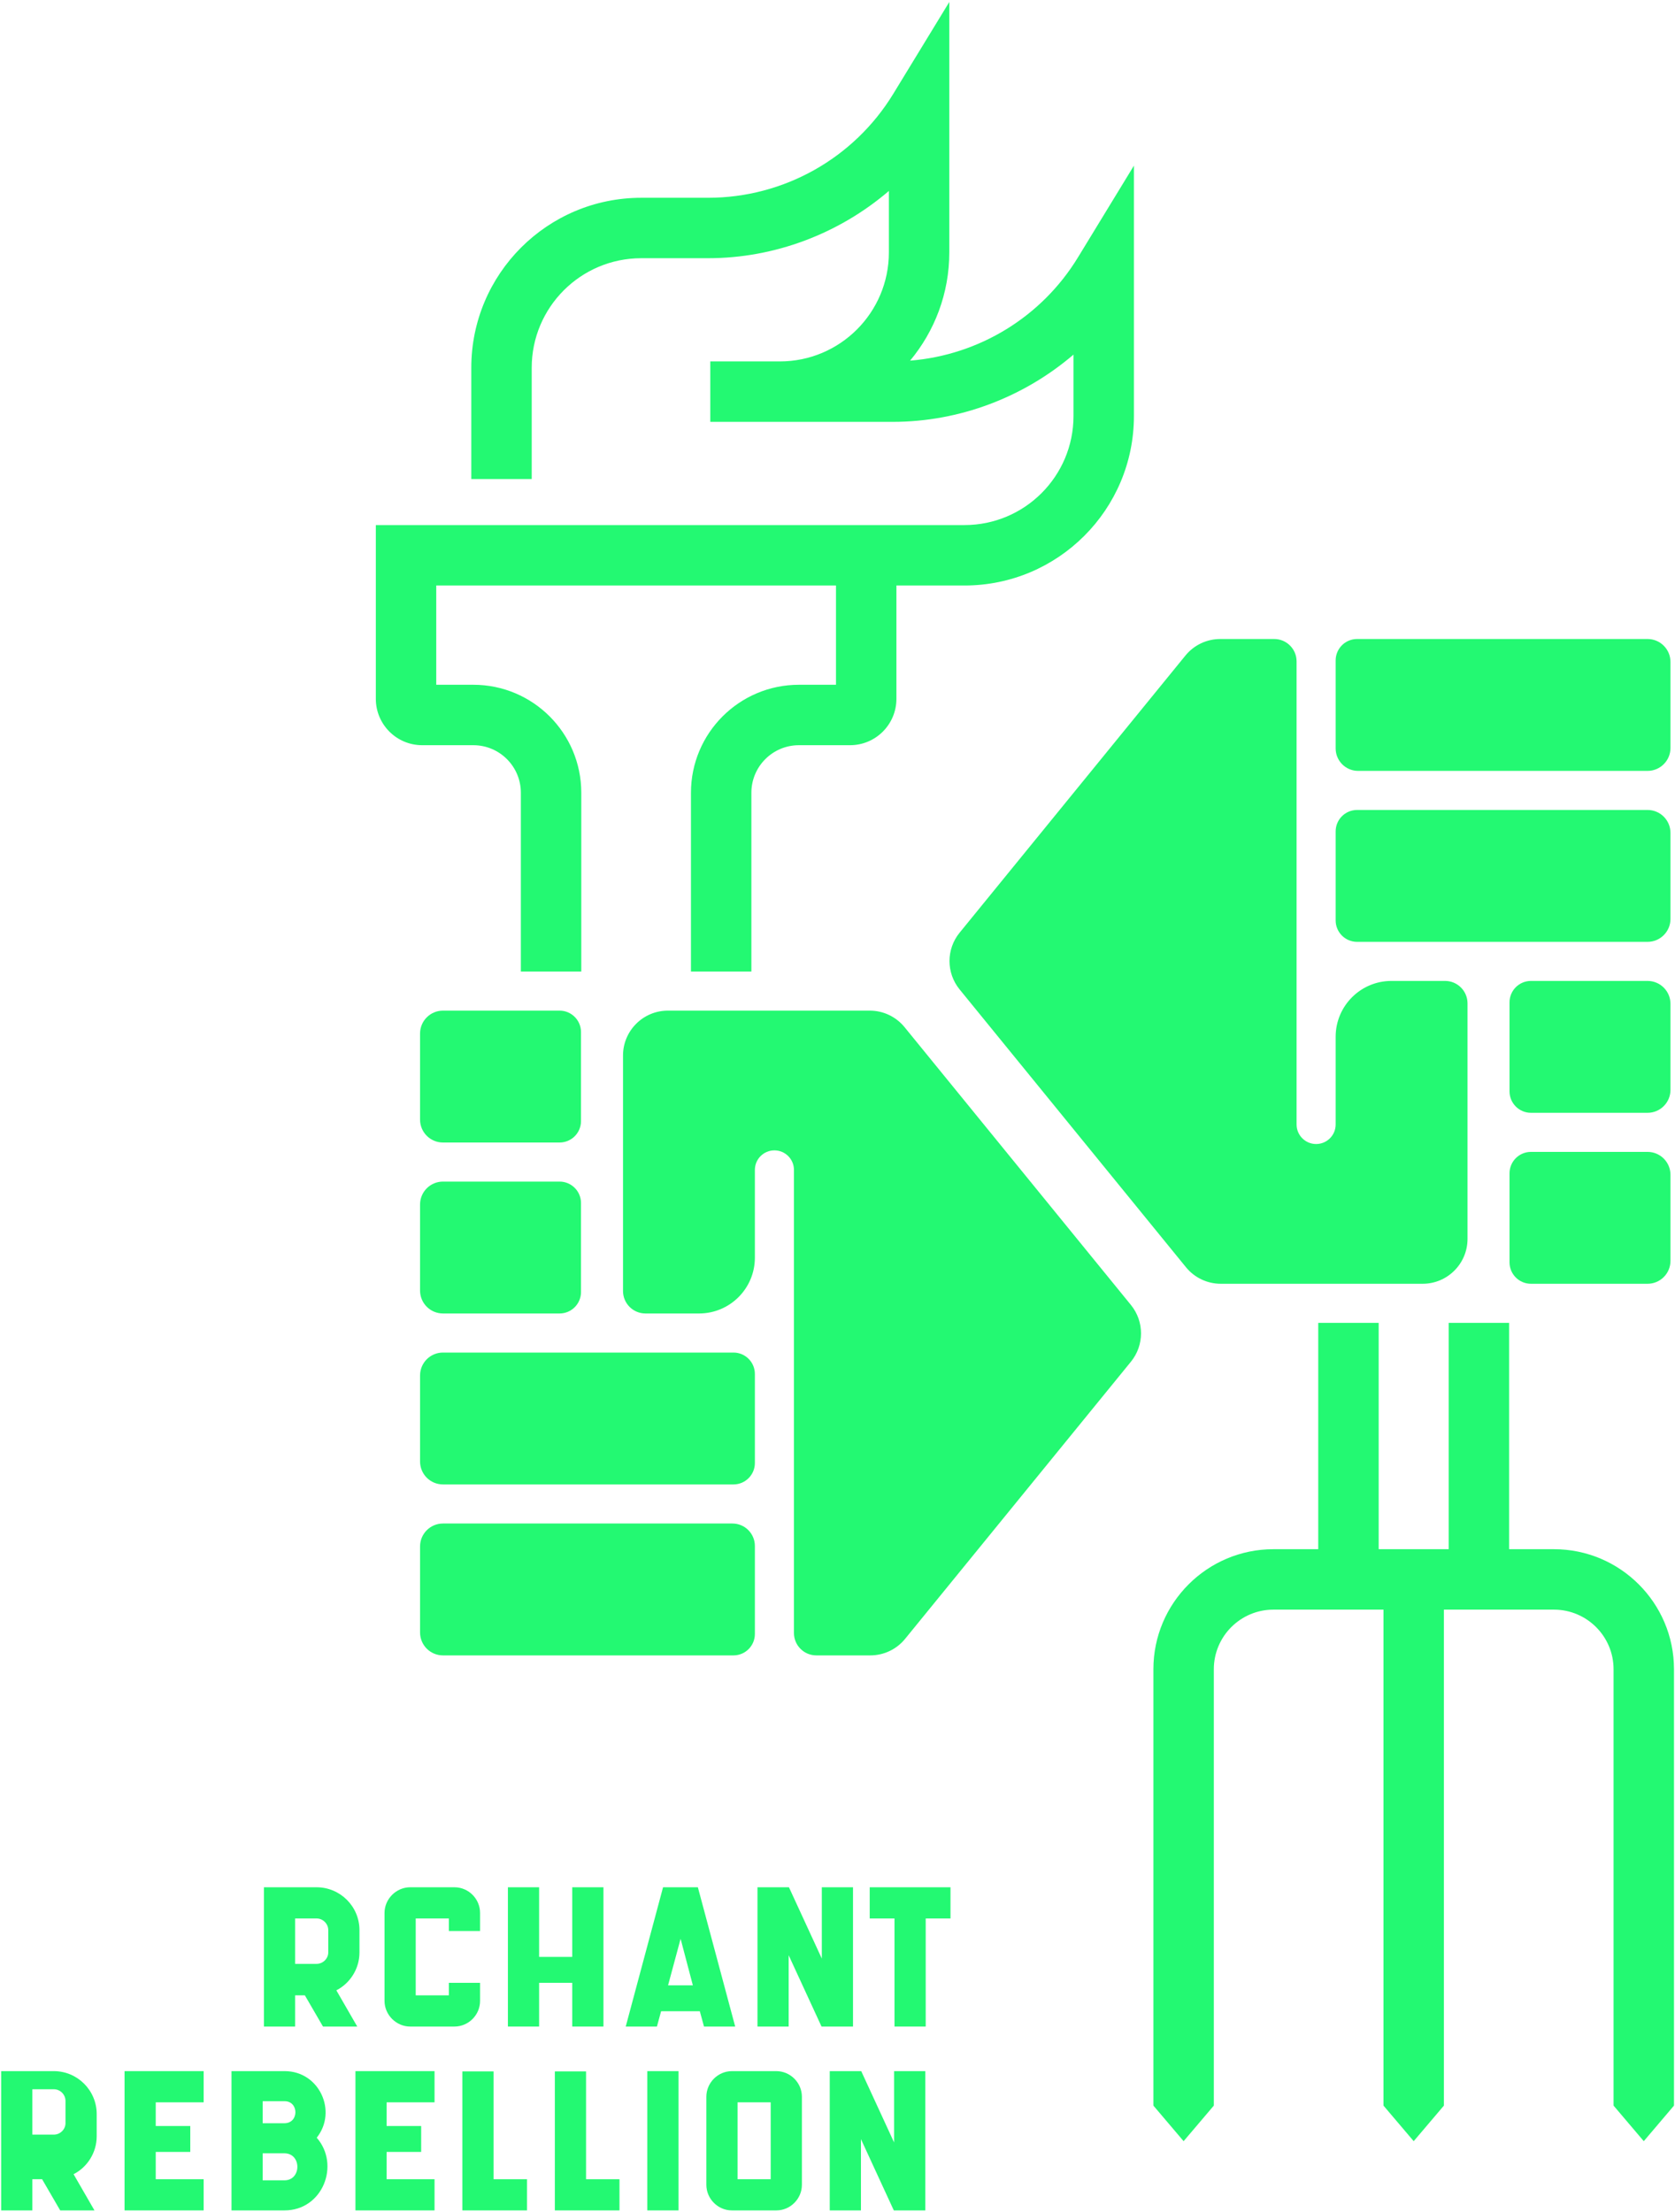 <svg width="512" height="676" viewBox="0 0 512 676" fill="none" xmlns="http://www.w3.org/2000/svg">
<path d="M100.343 589.908C100.343 587.95 98.726 586.333 96.767 586.333H90.211V600.21H96.767C98.726 600.21 100.343 598.593 100.343 596.719V589.908ZM102.812 608.298L109.198 619.366H98.726L93.191 609.831H90.211V619.366H80.676V576.798H96.767C104.004 576.798 109.879 582.672 109.879 589.908V596.719C109.879 601.743 106.984 606.17 102.812 608.298Z" fill="#23F972"/>
<path d="M138.909 576.798C143.251 576.798 146.742 580.373 146.742 584.63V590.164H137.206V586.333H127.074V609.832H137.206V605.999H146.742V611.534C146.742 615.792 143.251 619.367 138.909 619.367H125.372C121.115 619.367 117.539 615.792 117.539 611.534V584.63C117.539 580.373 121.115 576.798 125.372 576.798H138.909Z" fill="#23F972"/>
<path d="M184.457 576.798V619.367H174.921V605.999H164.789V619.367H155.254V576.798H164.789V598.082H174.921V576.798H184.457Z" fill="#23F972"/>
<path d="M211.786 606.766L208.04 592.547L204.209 606.766H211.786ZM224.727 619.367H215.192L213.915 614.684H202.08L200.803 619.367H191.268L202.677 576.798H213.319L224.727 619.367Z" fill="#23F972"/>
<path d="M260.74 576.798V619.367H251.119L241.073 597.571V619.367H231.537V576.798H241.158L251.204 598.594V576.798H260.74Z" fill="#23F972"/>
<path d="M290.538 576.798V586.333H282.96V619.367H273.425V586.333H265.848V576.798H290.538Z" fill="#23F972"/>
<path d="M20.02 642.1C20.02 640.142 18.404 638.525 16.445 638.525H9.889V652.402H16.445C18.404 652.402 20.02 650.785 20.02 648.911V642.1ZM22.489 664.493L28.875 675.562H18.404L12.868 666.026H9.889V675.562H0.354V632.993H16.445C23.681 632.993 29.556 638.867 29.556 646.103V652.915C29.556 657.939 26.662 662.365 22.489 664.493Z" fill="#23F972"/>
<path d="M47.605 642.528V649.764H58.162V657.683H47.605V666.026H62.25V675.562H38.07V632.993H62.25V642.528H47.605Z" fill="#23F972"/>
<path d="M86.937 658.108H80.296V666.367H86.937C92.216 666.367 92.216 658.108 86.937 658.108ZM80.296 648.913H86.937C91.449 648.913 91.364 642.188 87.022 642.188H80.296V648.913ZM86.937 675.562H70.76V632.993H87.022C97.665 632.993 103.198 645.338 96.813 653.341C104.05 661.598 98.686 675.562 86.937 675.562Z" fill="#23F972"/>
<path d="M118.181 642.528V649.764H128.738V657.683H118.181V666.026H132.826V675.562H108.646V632.993H132.826V642.528H118.181Z" fill="#23F972"/>
<path d="M141.338 633.078H150.873V666.028H161.09V675.562H141.338V633.078Z" fill="#23F972"/>
<path d="M169.602 633.078H179.138V666.028H189.354V675.562H169.602V633.078Z" fill="#23F972"/>
<path d="M207.402 675.562H197.867V632.993H207.402V675.562Z" fill="#23F972"/>
<path d="M235.581 642.528H225.449V666.026H235.581V642.528ZM245.117 640.825V667.729C245.117 671.986 241.626 675.562 237.284 675.562H223.748C219.405 675.562 215.914 671.986 215.914 667.729V640.825C215.914 636.568 219.405 632.993 223.748 632.993H237.284C241.626 632.993 245.117 636.568 245.117 640.825Z" fill="#23F972"/>
<path d="M282.834 632.993V675.562H273.213L263.166 653.767V675.562H253.631V632.993H263.252L273.298 654.789V632.993H282.834Z" fill="#23F972"/>
<path d="M230.745 472.489V499.383C230.745 503.001 227.813 505.933 224.196 505.933H135.405C131.536 505.933 128.4 502.796 128.4 498.927V472.631C128.4 468.762 131.536 465.625 135.405 465.625H223.881C227.672 465.625 230.745 468.698 230.745 472.489Z" fill="#23F972"/>
<path d="M230.745 419.924V447.133C230.745 450.75 227.813 453.682 224.196 453.682H135.405C131.536 453.682 128.4 450.546 128.4 446.677V420.38C128.4 416.511 131.536 413.375 135.405 413.375H224.196C227.813 413.375 230.745 416.307 230.745 419.924Z" fill="#23F972"/>
<path d="M177.595 367.674V394.883C177.595 398.5 174.663 401.432 171.046 401.432H135.404C131.535 401.432 128.398 398.296 128.398 394.427V368.13C128.398 364.261 131.535 361.125 135.404 361.125H171.046C174.663 361.125 177.595 364.057 177.595 367.674Z" fill="#23F972"/>
<path d="M177.595 315.424V342.633C177.595 346.25 174.663 349.182 171.046 349.182H135.404C131.535 349.182 128.398 346.046 128.398 342.177V315.88C128.398 312.011 131.535 308.875 135.404 308.875H171.046C174.663 308.875 177.595 311.807 177.595 315.424Z" fill="#23F972"/>
<path d="M276.499 313.928C273.893 310.73 269.987 308.875 265.862 308.875H258.065H230.744H204.16C196.581 308.875 190.438 315.018 190.438 322.597V394.569C190.438 398.359 193.51 401.432 197.3 401.432H213.685C223.106 401.432 230.744 393.794 230.744 384.373V357.556C230.744 354.258 233.418 351.584 236.715 351.584C240.013 351.584 242.687 354.258 242.687 357.556V499.091C242.687 502.869 245.75 505.932 249.528 505.932H252.341H266.024C270.149 505.932 274.056 504.077 276.661 500.879L345.693 416.172C349.806 411.125 349.806 403.882 345.693 398.835L276.499 313.928Z" fill="#23F972"/>
<path d="M329.491 78.68C318.377 96.894 299.246 108.53 278.19 110.223C285.668 101.24 290.176 89.701 290.176 77.126V0.608L273.057 28.664C261.013 48.404 239.557 60.447 216.433 60.447H196.017C167.322 60.447 144.06 83.709 144.06 112.404V146.405H162.53V112.404C162.53 93.909 177.523 78.917 196.017 78.917H216.433C236.856 78.917 256.495 71.383 271.705 58.36V77.126C271.705 95.537 256.78 110.461 238.37 110.461H217.117V128.932H238.37H272.867C293.291 128.932 312.929 121.398 328.139 108.376V127.14C328.139 145.551 313.214 160.476 294.803 160.476H114.879V213.583C114.879 221.409 121.222 227.752 129.047 227.752H144.676C152.704 227.752 159.212 234.26 159.212 242.288V296.932H177.682V242.288C177.682 224.059 162.905 209.282 144.676 209.282H133.349V178.947H255.538V209.282H244.212C225.983 209.282 211.206 224.059 211.206 242.288V296.932H229.676V242.288C229.676 234.26 236.184 227.752 244.212 227.752H259.839C267.665 227.752 274.008 221.408 274.008 213.583V178.947H294.804C323.415 178.947 346.61 155.752 346.61 127.141V50.624L329.491 78.68Z" fill="#23F972"/>
<path d="M475.015 473.477H461.299V404.297H442.828V473.477H421.423V404.297H402.953V473.477H389.237C369.014 473.477 352.561 489.93 352.561 510.153V643.527L361.796 654.399L371.032 643.527V510.153C371.032 500.115 379.199 491.948 389.237 491.948H406.129H421.423H422.891V643.527L432.126 654.399L441.361 643.527V491.948H442.828H458.123H475.015C485.053 491.948 493.22 500.115 493.22 510.153V643.527L502.455 654.399L511.69 643.527V510.153C511.69 489.93 495.238 473.477 475.015 473.477Z" fill="#23F972"/>
<path d="M408.271 228.741V201.847C408.271 198.229 411.203 195.297 414.82 195.297H503.611C507.48 195.297 510.616 198.434 510.616 202.303V228.599C510.616 232.468 507.48 235.605 503.611 235.605H415.135C411.344 235.605 408.271 232.532 408.271 228.741Z" fill="#23F972"/>
<path d="M408.271 281.305V254.096C408.271 250.479 411.203 247.547 414.82 247.547H503.611C507.48 247.547 510.616 250.683 510.616 254.552V280.849C510.616 284.718 507.48 287.854 503.611 287.854H414.82C411.203 287.854 408.271 284.922 408.271 281.305Z" fill="#23F972"/>
<path d="M461.42 333.555V306.346C461.42 302.729 464.352 299.797 467.969 299.797H503.611C507.48 299.797 510.617 302.933 510.617 306.802V333.099C510.617 336.968 507.48 340.104 503.611 340.104H467.969C464.352 340.104 461.42 337.172 461.42 333.555Z" fill="#23F972"/>
<path d="M461.42 385.805V358.596C461.42 354.979 464.352 352.047 467.969 352.047H503.611C507.48 352.047 510.617 355.183 510.617 359.052V385.349C510.617 389.218 507.48 392.354 503.611 392.354H467.969C464.352 392.354 461.42 389.422 461.42 385.805Z" fill="#23F972"/>
<path d="M362.517 387.301C365.123 390.499 369.029 392.354 373.154 392.354H380.951H408.272H434.857C442.436 392.354 448.579 386.211 448.579 378.632V306.66C448.579 302.87 445.506 299.797 441.716 299.797H425.331C415.909 299.797 408.272 307.435 408.272 316.856V343.673C408.272 346.971 405.598 349.645 402.301 349.645C399.004 349.645 396.329 346.971 396.329 343.673V202.139C396.329 198.361 393.266 195.298 389.488 195.298H386.675H372.992C368.867 195.298 364.96 197.152 362.354 200.35L293.323 285.057C289.21 290.104 289.21 297.347 293.323 302.394L362.517 387.301Z" fill="#23F972"/>
</svg>
